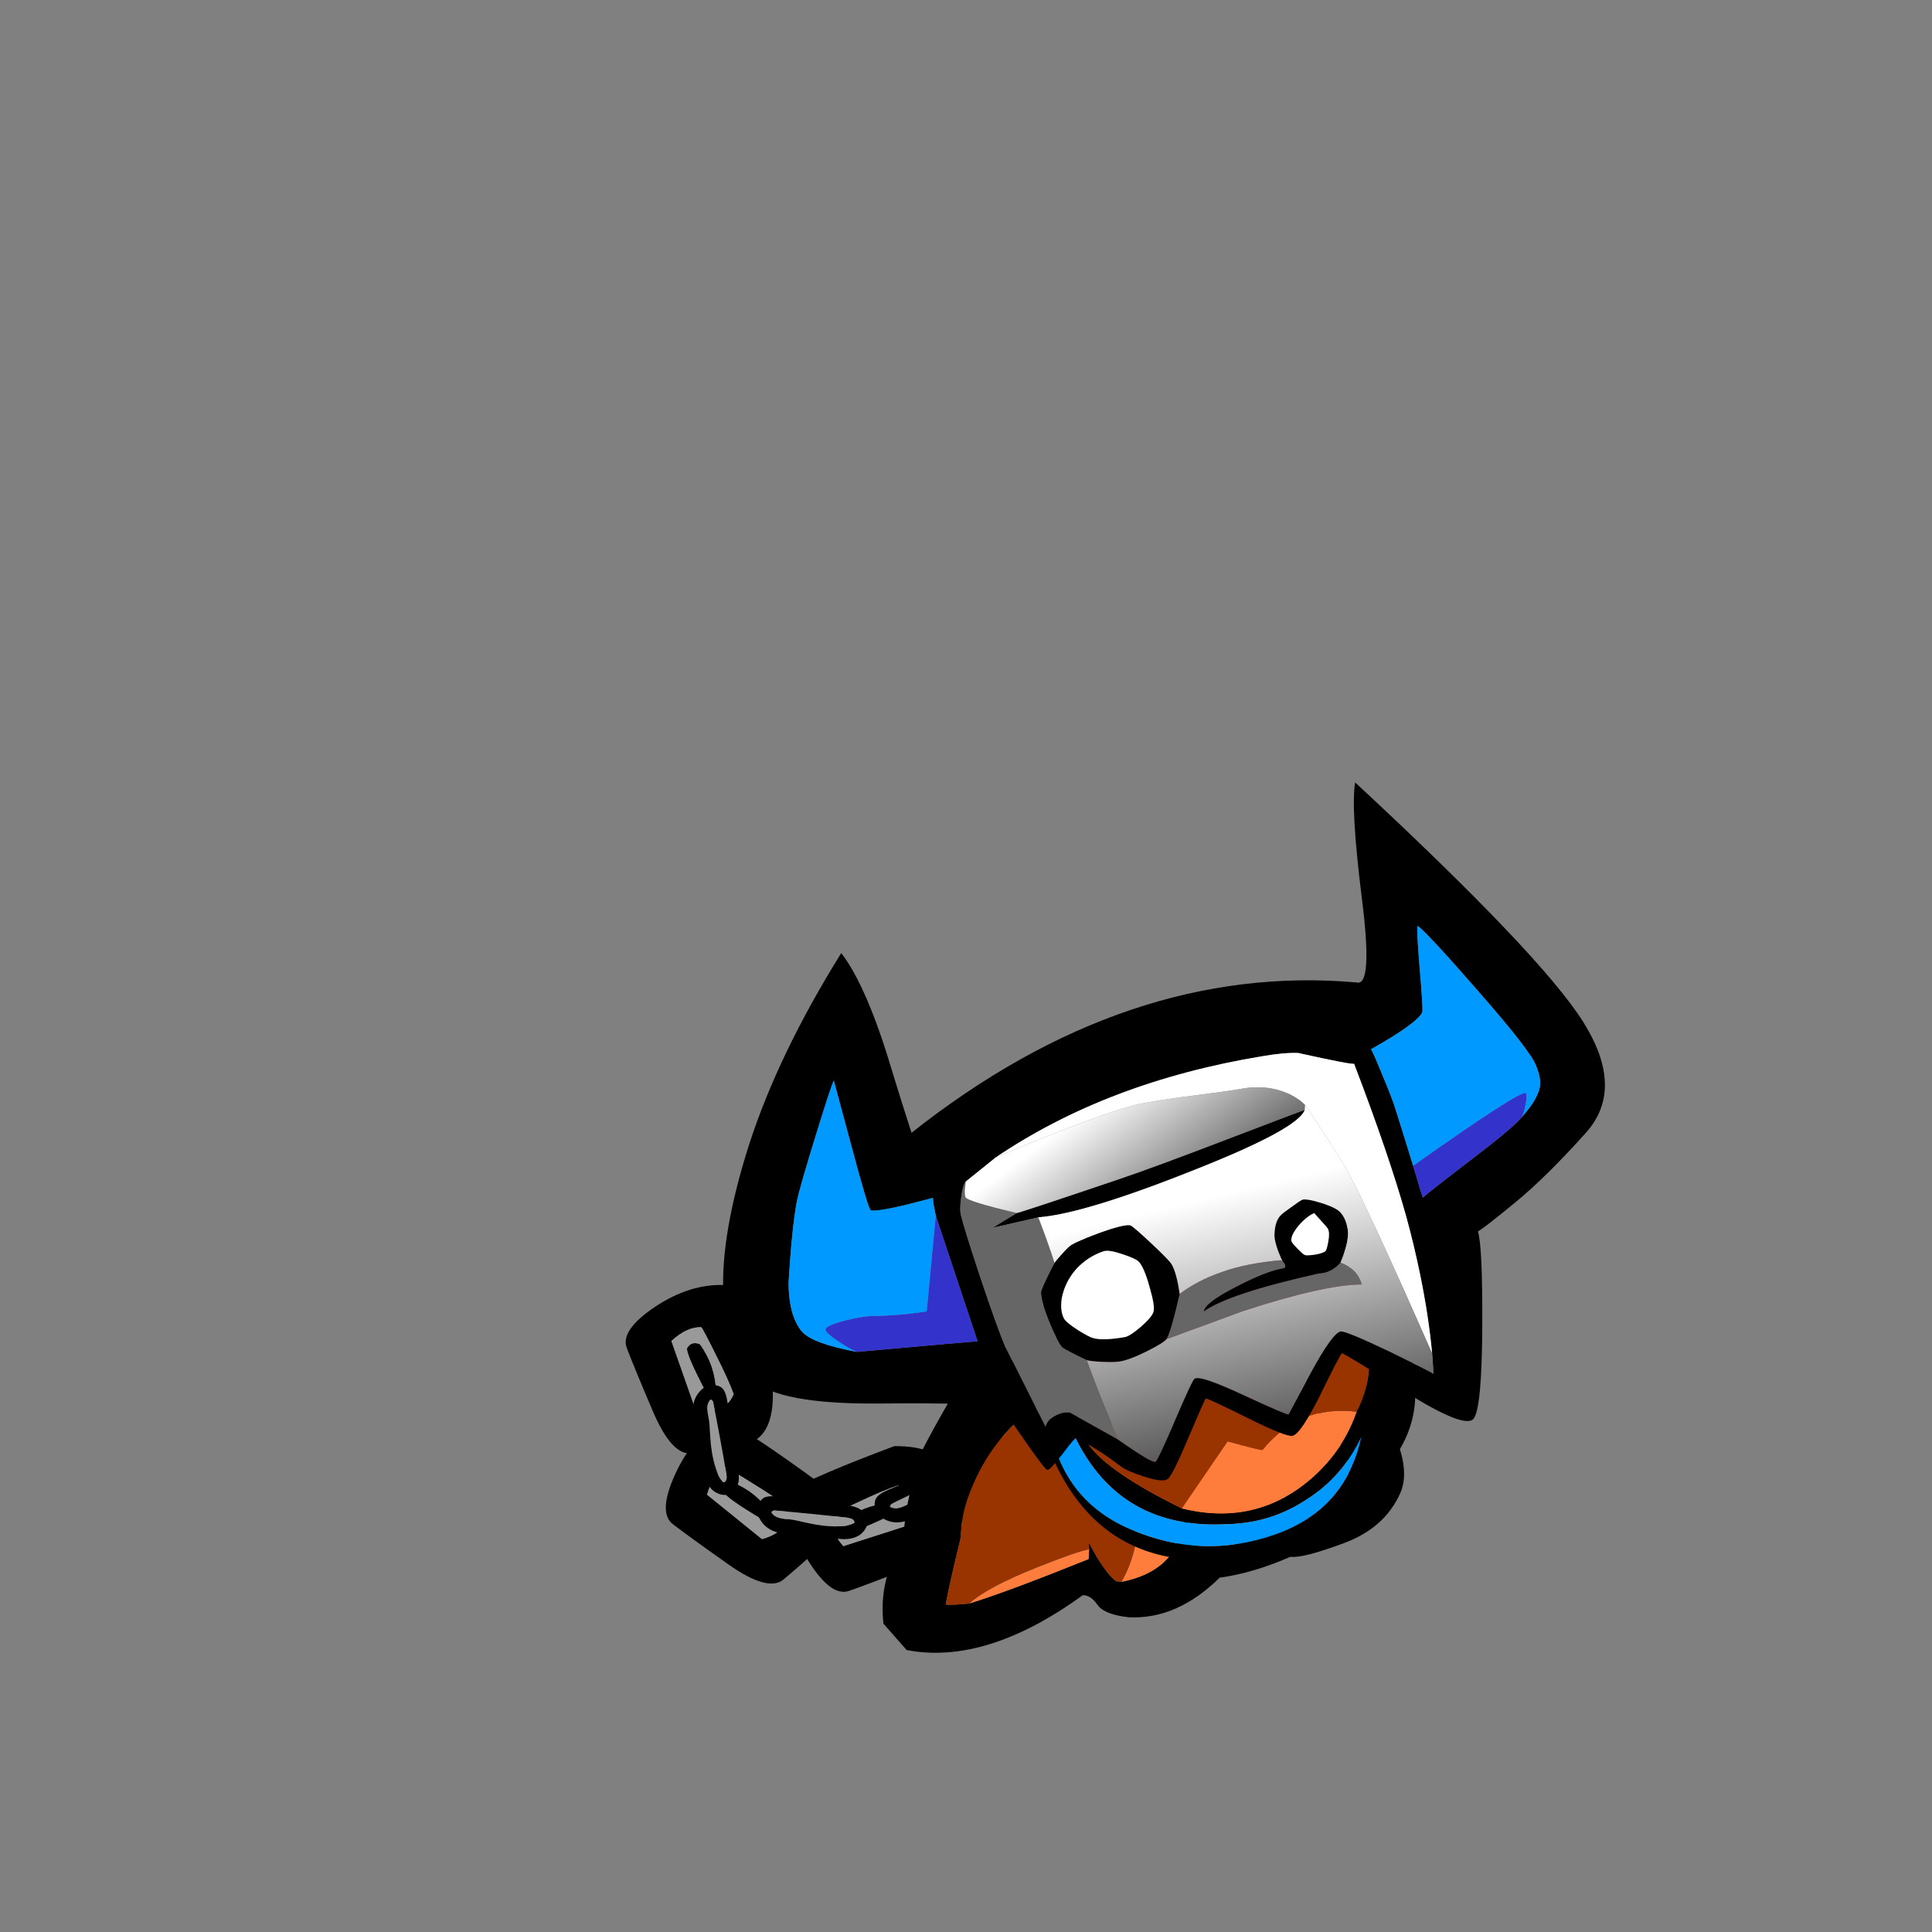 
<svg xmlns="http://www.w3.org/2000/svg" version="1.1" xmlns:xlink="http://www.w3.org/1999/xlink" preserveAspectRatio="none" x="0px" y="0px" width="230px" height="230px" viewBox="0 0 230 230">
<rect x="0" y="0" width="230" height="230" fill="#808080" stroke="none"/>
<defs>
<linearGradient id="Gradient_1" gradientUnits="userSpaceOnUse" x1="52.788" y1="27.038" x2="66.612" y2="52.163" spreadMethod="pad">
<stop  offset="0%" stop-color="#FFFFFF"/>

<stop  offset="100%" stop-color="#353535"/>
</linearGradient>

<linearGradient id="Gradient_2" gradientUnits="userSpaceOnUse" x1="71.425" y1="42.825" x2="75.775" y2="89.775" spreadMethod="pad">
<stop  offset="0%" stop-color="#FFFFFF"/>

<stop  offset="100%" stop-color="#353535"/>
</linearGradient>

<g id="dog_chain_link_2_0_Layer0_0_FILL">
<path fill="#000000" stroke="none" d="
M 33.3 19.9
Q 34.522 14.9 36.15 6.9 37.823 -1.048 25.8 -5.35 5.129 -5.275 -3.45 -3.95 -7.147 4.237 -4.95 14.75 -2.709 25.3 2.15 25.35 7.062 25.456 19.6 25.2 32.133 24.944 33.3 19.9
M 23.25 4.4
Q 27.578 8.644 22.75 14.9
L 4.7 14.1
Q 2.796 9.001 4.3 5.7 4.9 5.45 11.9 4.9 19.5 4.25 23.25 4.4
M 8.2 7.65
Q 6.6 9.3 7.85 11 8.6 11.95 20.15 10.8
L 20.9 8.3
Q 14.6 6.05 8.2 7.65 Z"/>

<path fill="#999999" stroke="none" d="
M 22.75 14.9
Q 27.578 8.644 23.25 4.4 19.5 4.25 11.9 4.9 4.9 5.45 4.3 5.7 2.796 9.001 4.7 14.1
L 22.75 14.9
M 7.85 11
Q 6.6 9.3 8.2 7.65 14.6 6.05 20.9 8.3
L 20.15 10.8
Q 8.6 11.95 7.85 11 Z"/>
</g>

<g id="dog_chain_link_1_0_Layer0_0_FILL">
<path fill="#000000" stroke="none" d="
M 24.85 0.15
Q 23.3 -0.15 20.95 0.15 13.7 0.75 5 1.05 2.2 1.15 1.1 2 0 3 0 4.75 0.05 6.45 1.15 7.65 3.55 10.55 8.55 10.1 10 9.95 12.6 9.5 15.3 9 16.6 8.95 17.5 8.85 19.25 8.9 21 8.95 21.9 8.85 25.05 8.6 26.75 7.05 27.75 6.1 28.15 4.8 28.5 3.45 27.9 2.3 27.1 0.65 24.85 0.15
M 22.9 3.15
Q 24.9 3 25.05 4.1 24.2 4.85 22.85 5.3 22.05 5.55 20.3 5.9 17.9 6.3 16.45 6.3 15.2 6.4 12.45 6.3 9.9 6.15 8.55 6.25 6.75 6.45 5.9 6.35 4.5 6.25 3.75 5.4 3.55 5.2 3.9 4.95 4.15 4.7 4.5 4.7 13.55 3.8 22.9 3.15 Z"/>

<path fill="#999999" stroke="none" d="
M 25.05 4.1
Q 24.9 3 22.9 3.15 13.55 3.8 4.5 4.7 4.15 4.7 3.9 4.95 3.55 5.2 3.75 5.4 4.5 6.25 5.9 6.35 6.75 6.45 8.55 6.25 9.9 6.15 12.45 6.3 15.2 6.4 16.45 6.3 17.9 6.3 20.3 5.9 22.05 5.55 22.85 5.3 24.2 4.85 25.05 4.1 Z"/>
</g>

<g id="Symbol_42_1_Layer0_0_FILL">
<path fill="#000000" stroke="none" d="
M 41.55 39.5
Q 46.838 39.54 52.95 37.85 54.799 38.387 61.45 36.95 68.095 35.556 71.3 30.55 74.504 25.599 69.05 14.45 63.602 3.352 42.55 1.75 23.359 -2.486 10.1 3.7 -3.169 9.939 -6.55 26.75 -11.24 32.118 -11.45 39.1
L -8.45 43.7
Q 3.487 47.829 20 39.15 21.23 39.319 22.05 40.95 22.87 42.631 26.65 43.6 34.035 45.025 41.55 39.5
M 59.7 28.9
L 59.1 28.1
Q 49.9 35.55 38.05 35.05 38.3 34.7 37.75 27.05 36.75 37.4 26.3 37.95
L 25.5 37.75
Q 25.2 37.45 24.95 37.15 24.1 36.05 23 33.5
L 22.1 31.15 22 32.2 21.7 33.7
Q 8.6 36.9 2.3 37.9 1.45 37.9 0 37.75 -1.4 37.6 -1.35 37.55 -1.3 36.8 2.45 27.45 3 24 4.7 21 10.15 11.05 20.85 7.15 29.75 4.35 38.95 4.3 51.75 4.2 58.8 13.95 60.2 15.85 61.4 17.75 66.6 26.05 60.95 31.45
L 56.6 31.75 59.7 28.9 Z"/>

<path fill="#FF7D3C" stroke="none" d="
M 13.5 33.85
Q 5.4 35.8 2.3 37.9 8.6 36.9 21.7 33.7
L 22 32.2
Q 19.9 32.3 13.5 33.85
M 59.1 28.1
L 59.7 28.9 60.5 29.35 60.95 31.45
Q 66.6 26.05 61.4 17.75 60.2 15.85 58.8 13.95 51.75 4.2 38.95 4.3 29.75 4.35 20.85 7.15 20.1 19.65 28.75 29.05 30 30.5 29.25 32.55 28.25 35.4 26.3 37.95 36.75 37.4 37.75 27.05 38.3 34.7 38.05 35.05 49.9 35.55 59.1 28.1 Z"/>

<path fill="#993300" stroke="none" d="
M 0 37.75
Q 1.45 37.9 2.3 37.9 5.4 35.8 13.5 33.85 19.9 32.3 22 32.2
L 22.1 31.15 23 33.5
Q 24.1 36.05 24.95 37.15 25.2 37.45 25.5 37.75
L 26.3 37.95
Q 28.25 35.4 29.25 32.55 30 30.5 28.75 29.05 20.1 19.65 20.85 7.15 10.15 11.05 4.7 21 3 24 2.45 27.45 -1.3 36.8 -1.35 37.55 -1.4 37.6 0 37.75
M 60.5 29.35
L 59.7 28.9 56.6 31.75 60.95 31.45 60.5 29.35 Z"/>
</g>

<g id="Symbol_40_0_Layer0_0_FILL">
<path fill="#000000" stroke="none" d="
M 50.65 -0.95
L 48.55 -5.95
Q 26.65 -1.05 19.4 1.2 5.9 5.6 2.15 18.8 -1.15 30.25 2.85 40.95 8.05 54.8 22.55 57.1 32.697 58.852 45.65 52.15 58.614 45.494 59.45 35.3 60.327 25.107 57.25 11.15 54.76 11.716 52.3 12.5 49.84 13.334 49.3 14.2
L 49.2 7.65 50.65 -0.95
M 47.4 1.2
Q 47.15 4.5 47.6 10.75 48 16.55 48.25 16.65 50.4 16.55 52.6 16.5
L 53.5 25.3 47.55 23.2
Q 46.698 25.286 41.85 29.6 38.381 28.713 35.3 27.5 32.274 26.342 28.85 24.35 25.494 28.25 22.55 32.65 15.15 30.1 13.05 28.55
L 11.55 30.7 4.4 18.15
Q 8.55 10.7 16.4 6.3 30.9 -2.05 47.4 1.2
M 49.9 37.65
Q 47.3 42.75 42.45 46.25 32.35 53.4 20.75 48.7 10.4 41.65 7.75 36.8 8.05 36.75 3.4 20.45
L 11.1 34.7 13.3 32.25
Q 17.85 35.3 23.15 35.75
L 29.75 27.85
Q 36.85 30.15 42.1 32.2 45.443 30.414 47.6 26.2 50.65 27 53.2 28.9 53.05 29.7 52.9 30.5 52.25 34.45 49.9 37.65
M 2.15 33.25
L 2.8 28.9
Q 3.3 30.1 5.05 32.55 9.3 50.6 27.5 52.15 34.25 52.95 40.3 50.05 46.3 47.35 50.05 41.65 45.95 52.7 34.3 54.85 22.75 57.05 12.6 50.95 2.6 45 2.15 33.25 Z"/>

<path fill="#0099FF" stroke="none" d="
M 2.8 28.9
L 2.15 33.25
Q 2.6 45 12.6 50.95 22.75 57.05 34.3 54.85 45.95 52.7 50.05 41.65 46.3 47.35 40.3 50.05 34.25 52.95 27.5 52.15 9.3 50.6 5.05 32.55 3.3 30.1 2.8 28.9 Z"/>

<path fill="#993300" stroke="none" d="
M 47.6 26.2
Q 45.443 30.414 42.1 32.2 36.85 30.15 29.75 27.85
L 23.15 35.75
Q 17.85 35.3 13.3 32.25
L 11.1 34.7 3.4 20.45
Q 8.05 36.75 7.75 36.8 10.4 41.65 20.75 48.7
L 29.3 39.4
Q 34.35 41.6 34.5 41.5 41.25 35.3 49.9 37.65 52.25 34.45 52.9 30.5 53.05 29.7 53.2 28.9 50.65 27 47.6 26.2 Z"/>

<path fill="#FF7D3C" stroke="none" d="
M 42.45 46.25
Q 47.3 42.75 49.9 37.65 41.25 35.3 34.5 41.5 34.35 41.6 29.3 39.4
L 20.75 48.7
Q 32.35 53.4 42.45 46.25 Z"/>

<path fill="#660000" stroke="none" d="
M 47.6 10.75
Q 47.15 4.5 47.4 1.2 30.9 -2.05 16.4 6.3 8.55 10.7 4.4 18.15
L 11.55 30.7 13.05 28.55
Q 15.15 30.1 22.55 32.65 25.494 28.25 28.85 24.35 32.274 26.342 35.3 27.5 38.381 28.713 41.85 29.6 46.698 25.286 47.55 23.2
L 53.5 25.3 52.6 16.5
Q 50.4 16.55 48.25 16.65 48 16.55 47.6 10.75 Z"/>
</g>

<g id="Symbol_41_0_Layer1_0_FILL">
<path fill="#000000" stroke="none" d="
M 102.5 -18
Q 101.228 -14.098 100.95 -0.05 100.722 14.048 98.25 12.95 63.286 4.703 26.1 26.25 25.224 21.172 24.45 16.1 22.476 2.65 19.25 -3.1 7.343 11.024 0.8 24.3 -5.701 37.634 -6.6 47.05 -7.489 56.458 -4.05 60.85 -0.567 65.283 15.2 67.4 30.972 69.52 33.05 70.6 33.05 68.85 36.2 75.3 39.15 81.25 39.55 81.4 40 81.5 42.3 79.25 44.55 77 44.75 77.1 48 79.4 50.95 82.45 51.9 83.4 54.4 84.6 57.15 85.95 57.95 85.5 58.7 85.2 62.1 79.55 65.5 73.95 65.65 73.9 65.9 73.85 71.55 77.75 77.25 81.7 78.25 81.6 79.55 81.5 83.5 75.8 87.45 70 87.7 69.95 87.994 69.911 96.55 77.25 105.159 84.576 106.65 82.95 108.141 81.386 110 68.95 111.855 56.501 111.45 54.15 112.693 53.65 117.95 50.45 123.217 47.259 130.3 41.35 137.426 35.433 132.4 24.1 127.383 12.825 102.5 -18
M 124.15 29.85
Q 124.6 31.7 124.35 32.85 123.95 34.55 121.75 36.6 121.25 37.05 120.75 37.5 119.05 39 111.85 43 104.5 47.1 103.7 47.7 103.65 47.75 102.9 42.55 102.264 38.43 101.45 33.45 101.15 31.55 100.15 27.75 99.25 24.1 99 23.6 106.85 20.55 107.75 19 107.95 18.65 108.35 11.8 108.75 5.3 109 5.6 110.45 7.1 116.75 16.85 123.65 27.45 124.15 29.85
M 82 22.25
Q 85.45 22.15 87.65 22.55 95.85 25.65 96.05 25.45 99.4 40.3 100.7 50.2 101.289 54.975 101.55 59.45 101.947 66.034 101.65 72 101.55 73.6 101.4 75.15 100.55 74.45 95.1 70.75 88.8 66.55 88 66.55 86.7 66.6 82.45 72.3
L 78.1 78.2
Q 77.85 78.3 71.55 74.2 65.3 70.1 64.35 70.6 63.95 70.8 60.35 76.7 56.75 82.55 56.45 82.55 55.8 82.65 51.15 78.25
L 44.35 73.05
Q 43.15 72.75 41.95 73.2 40.7 73.65 40.25 74.7
L 35.8 61.35
Q 35 58.35 33.5 50.1 32.1 42.25 31.9 40.05 31.8 39.2 32.35 37.3 32.9 35.4 33.4 35 33.45 34.95 38.3 32.1
L 38.35 32.05
Q 57.4 22.75 82 22.25
M 11.2 24.6
Q 14.65 17.3 15.25 16.45
L 16.5 26.85
Q 17.7 37.05 18.05 37.3 18.55 37.7 23.35 37.3 25.7 37.05 27.95 36.8 27.85 37.6 28 39.6
L 31.65 59.95
Q 31.2 59.9 12.75 58.9 6 56.6 4.7 54.5 4.624 54.381 4.55 54.25 3.055 51.493 3.75 46.65 5.45 38.4 6.85 34.25 7.6 32.2 11.2 24.6
M 56.9 38.1
Q 41.07 41.026 40.6 41
L 36.5 42.75
Q 43.45 42.2 43.8 42.15 51.064 42.657 69.65 38.15 85.909 34.254 87.4 31.5 86.95 31.55 75.65 34.1 62.9 37 56.9 38.1
M 47.95 47.35
Q 47.4 47.7 46.4 48.55 45.45 49.35 45.3 49.55 45.05 49.85 44.05 51.3 42.95 52.95 42.65 53.5 42.2 54.45 43.15 58.4 44.1 62.2 44.65 62.8 45.1 63.3 48.1 65.3 48.6 65.55 50.35 65.9 52.2 66.25 53 66.25 54.5 66.3 57.55 65.3 60.4 64.35 60.9 63.85 61.75 62.85 63.95 57.15 63.95 53.75 63.35 52.35 63.05 51.65 60.65 48.65 58.25 45.65 57.85 45.45 56.85 45.1 52.6 46 48.65 46.85 47.95 47.35
M 59.5 59.35
Q 59.15 60.1 57.25 61.35 55.35 62.55 54.55 62.6 51.05 62.7 49.6 62.05 49 61.8 47.45 60.5 45.85 59.1 45.55 58.45 45.05 57.2 45.6 55.25 46.45 52.75 48.5 51 50.6 49.3 53.15 48.85 54 48.7 56.05 49.75 57.95 50.7 58.35 51.25 59.05 52.25 59.45 55.35 59.9 58.5 59.5 59.35
M 83.2 46.2
Q 81.8 46.9 81.4 47.2 80.25 48 79.9 50.3 79.8 51.1 80.15 52.8 80.5 54.3 80.65 54.5 80.9 54.8 80.9 55.15 80.9 55.5 80.5 55.5 77.9 55.55 72.85 57.3 67.6 59.1 67.3 60.4 71.5 58.2 85.9 57.1 87.85 57.3 89.5 55.9 91.6 52.4 91.35 50.55 91.3 49.25 90.7 48.25 90.15 47.3 87.75 46.2 85.5 45.15 84.95 45.35 84.5 45.5 83.2 46.2
M 83.8 49.3
Q 85.2 48.05 86.55 47.65 88.05 49.85 88.3 50.35 88.55 50.95 88.1 52.35 87.7 53.6 87.45 53.8 87.05 54.05 85.8 54.1 84.55 54.1 84.2 53.95 83.95 53.85 83.15 52.75 82.35 51.65 82.4 51.4 82.45 50.55 83.8 49.3 Z"/>

<path fill="#3333CC" stroke="none" d="
M 15.95 53.7
Q 14.35 53.5 11.5 53.8 8.4 54.15 8.4 54.8 8.35 55.25 10.05 56.8 11.7 58.3 12.75 58.9 31.2 59.9 31.65 59.95
L 28 39.6 24.45 54.2
Q 20.2 54.25 15.95 53.7
M 121.65 35.6
Q 122.15 34.2 121.95 33.85 121.4 33.1 102.9 42.55 103.65 47.75 103.7 47.7 104.5 47.1 111.85 43 119.05 39 120.75 37.5 121.2 36.95 121.65 35.6 Z"/>

<path fill="#0099FF" stroke="none" d="
M 15.25 16.45
Q 14.65 17.3 11.2 24.6 7.6 32.2 6.85 34.25 5.45 38.4 3.75 46.65 3.055 51.493 4.55 54.25 4.624 54.381 4.7 54.5 6 56.6 12.75 58.9 11.7 58.3 10.05 56.8 8.35 55.25 8.4 54.8 8.4 54.15 11.5 53.8 14.35 53.5 15.95 53.7 20.2 54.25 24.45 54.2
L 28 39.6
Q 27.85 37.6 27.95 36.8 25.7 37.05 23.35 37.3 18.55 37.7 18.05 37.3 17.7 37.05 16.5 26.85
L 15.25 16.45
M 121.95 33.85
Q 122.15 34.2 121.65 35.6 121.2 36.95 120.75 37.5 121.25 37.05 121.75 36.6 123.95 34.55 124.35 32.85 124.6 31.7 124.15 29.85 123.65 27.45 116.75 16.85 110.45 7.1 109 5.6 108.75 5.3 108.35 11.8 107.95 18.65 107.75 19 106.85 20.55 99 23.6 99.25 24.1 100.15 27.75 101.15 31.55 101.45 33.45 102.264 38.43 102.9 42.55 121.4 33.1 121.95 33.85 Z"/>

<path fill="#FFFFFF" stroke="none" d="
M 57.25 61.35
Q 59.15 60.1 59.5 59.35 59.9 58.5 59.45 55.35 59.05 52.25 58.35 51.25 57.95 50.7 56.05 49.75 54 48.7 53.15 48.85 50.6 49.3 48.5 51 46.45 52.75 45.6 55.25 45.05 57.2 45.55 58.45 45.85 59.1 47.45 60.5 49 61.8 49.6 62.05 51.05 62.7 54.55 62.6 55.35 62.55 57.25 61.35
M 86.55 47.65
Q 85.2 48.05 83.8 49.3 82.45 50.55 82.4 51.4 82.35 51.65 83.15 52.75 83.95 53.85 84.2 53.95 84.55 54.1 85.8 54.1 87.05 54.05 87.45 53.8 87.7 53.6 88.1 52.35 88.55 50.95 88.3 50.35 88.05 49.85 86.55 47.65
M 87.65 22.55
Q 85.45 22.15 82 22.25 57.4 22.75 38.35 32.05 40.75 31.3 48.55 29.45 58.05 27.2 61.8 26.9 64.9 26.7 71.15 26.8 76.4 26.9 78.75 26.8 82.6 26.85 85.5 28.8 86.9 29.8 87.55 30.75 87.65 30.85 89.5 34.8 91.55 39.2 92.45 41.45 94.9 47.65 101.65 72 101.947 66.034 101.55 59.45 101.289 54.975 100.7 50.2 99.4 40.3 96.05 25.45 95.85 25.65 87.65 22.55 Z"/>

<path fill="#666666" stroke="none" d="
M 44.5 45.25
Q 43.85 42.2 43.8 42.15 43.45 42.2 36.5 42.75
L 40.6 41
Q 33.2 38.1 33 37.4 32.9 37 33.15 35.95
L 33.4 35
Q 32.9 35.4 32.35 37.3 31.8 39.2 31.9 40.05 32.1 42.25 33.5 50.1 35 58.35 35.8 61.35
L 40.25 74.7
Q 40.7 73.65 41.95 73.2 43.15 72.75 44.35 73.05
L 51.15 78.25
Q 49.6 72.45 48.1 65.3 45.1 63.3 44.65 62.8 44.1 62.2 43.15 58.4 42.2 54.45 42.65 53.5 42.95 52.95 44.05 51.3 45.05 49.85 45.3 49.55 45.15 48.45 44.5 45.25
M 89.5 55.9
Q 87.85 57.3 85.9 57.1 71.5 58.2 67.3 60.4 67.6 59.1 72.85 57.3 77.9 55.55 80.5 55.5 80.9 55.5 80.9 55.15 80.9 54.8 80.65 54.5 80.5 54.35 80.4 54.2 74.9 53.9 71 54.7 67.05 55.45 63.95 57.15 61.75 62.85 60.9 63.85 61.4 63.75 73.45 61.2 86.45 58.95 92.3 59.75 92 57.3 89.5 55.9 Z"/>

<path fill="url(#Gradient_1)" stroke="none" d="
M 87.55 30.75
Q 86.9 29.8 85.5 28.8 82.6 26.85 78.75 26.8 76.4 26.9 71.15 26.8 64.9 26.7 61.8 26.9 58.05 27.2 48.55 29.45 40.75 31.3 38.35 32.05
L 38.3 32.1
Q 33.45 34.95 33.4 35
L 33.15 35.95
Q 32.9 37 33 37.4 33.2 38.1 40.6 41 41.07 41.026 56.9 38.1 62.9 37 75.65 34.1 86.95 31.55 87.4 31.5
L 87.55 30.75 Z"/>

<path fill="url(#Gradient_2)" stroke="none" d="
M 89.5 34.8
Q 87.65 30.85 87.55 30.75
L 87.4 31.5
Q 85.909 34.254 69.65 38.15 51.064 42.657 43.8 42.15 43.85 42.2 44.5 45.25 45.15 48.45 45.3 49.55 45.45 49.35 46.4 48.55 47.4 47.7 47.95 47.35 48.65 46.85 52.6 46 56.85 45.1 57.85 45.45 58.25 45.65 60.65 48.65 63.05 51.65 63.35 52.35 63.95 53.75 63.95 57.15 67.05 55.45 71 54.7 74.9 53.9 80.4 54.2 80.5 54.35 80.65 54.5 80.5 54.3 80.15 52.8 79.8 51.1 79.9 50.3 80.25 48 81.4 47.2 81.8 46.9 83.2 46.2 84.5 45.5 84.95 45.35 85.5 45.15 87.75 46.2 90.15 47.3 90.7 48.25 91.3 49.25 91.35 50.55 91.6 52.4 89.5 55.9 92 57.3 92.3 59.75 86.45 58.95 73.45 61.2 61.4 63.75 60.9 63.85 60.4 64.35 57.55 65.3 54.5 66.3 53 66.25 52.2 66.25 50.35 65.9 48.6 65.55 48.1 65.3 49.6 72.45 51.15 78.25 55.8 82.65 56.45 82.55 56.75 82.55 60.35 76.7 63.95 70.8 64.35 70.6 65.3 70.1 71.55 74.2 77.85 78.3 78.1 78.2
L 82.45 72.3
Q 86.7 66.6 88 66.55 88.8 66.55 95.1 70.75 100.55 74.45 101.4 75.15 101.55 73.6 101.65 72 94.9 47.65 92.45 41.45 91.55 39.2 89.5 34.8 Z"/>
</g>
</defs>

<g transform="matrix( 0.762, 0, 0, 0.762, 38.15,62.65) ">
<g transform="matrix( 1, 0, 0, 1, 6.25,84.35) ">
<g transform="matrix( 1, 0, 0, 1, 18.7,2.4) ">
<g transform="matrix( 0.314, -0.525, 0.525, 0.314, 70.05,61.65) ">
<g transform="matrix( 1, 0, 0, 1, 0,0) ">
<use xlink:href="#dog_chain_link_2_0_Layer0_0_FILL"/>
</g>
</g>

<g transform="matrix( 0.573, -0.212, 0.212, 0.573, 51.05,65.5) ">
<g transform="matrix( 1, 0, 0, 1, 0,0) ">
<use xlink:href="#dog_chain_link_2_0_Layer0_0_FILL"/>
</g>
</g>

<g transform="matrix( 0.492, 0.363, -0.363, 0.492, 38.25,55.9) ">
<g transform="matrix( 1, 0, 0, 1, 0,0) ">
<use xlink:href="#dog_chain_link_2_0_Layer0_0_FILL"/>
</g>
</g>

<g transform="matrix( 0.228, 0.567, -0.567, 0.228, 36.8,34.65) ">
<g transform="matrix( 1, 0, 0, 1, 0,0) ">
<use xlink:href="#dog_chain_link_2_0_Layer0_0_FILL"/>
</g>
</g>

<g transform="matrix( 0.06, 0.608, -0.608, 0.06, 39,47.15) ">
<g transform="matrix( 1, 0, 0, 1, 0,0) ">
<use xlink:href="#dog_chain_link_1_0_Layer0_0_FILL"/>
</g>
</g>

<g transform="matrix( 0.601, 0.111, -0.111, 0.601, 43.9,63.7) ">
<g transform="matrix( 1, 0, 0, 1, 0,0) ">
<use xlink:href="#dog_chain_link_1_0_Layer0_0_FILL"/>
</g>
</g>

<g transform="matrix( 0.573, -0.213, 0.213, 0.573, 60.8,64.2) ">
<g transform="matrix( 1, 0, 0, 1, 0,0) ">
<use xlink:href="#dog_chain_link_1_0_Layer0_0_FILL"/>
</g>
</g>

<g transform="matrix( 0.99, -0.143, 0.143, 0.99, 68.75,44.35) ">
<g transform="matrix( 1, 0, 0, 1, 0,0) ">
<use xlink:href="#Symbol_42_1_Layer0_0_FILL"/>
</g>
</g>

<g transform="matrix( 0.99, -0.143, 0.143, 0.99, 82.15,21.45) ">
<g transform="matrix( 1, 0, 0, 1, 0,0) ">
<use xlink:href="#Symbol_40_0_Layer0_0_FILL"/>
</g>
</g>

<g transform="matrix( 0.99, -0.143, 0.143, 0.99, 37.8,-14.25) ">
<g transform="matrix( 1, 0, 0, 1, 0,0) ">
<use xlink:href="#Symbol_41_0_Layer1_0_FILL"/>
</g>
</g>
</g>
</g>
</g>
</svg>
